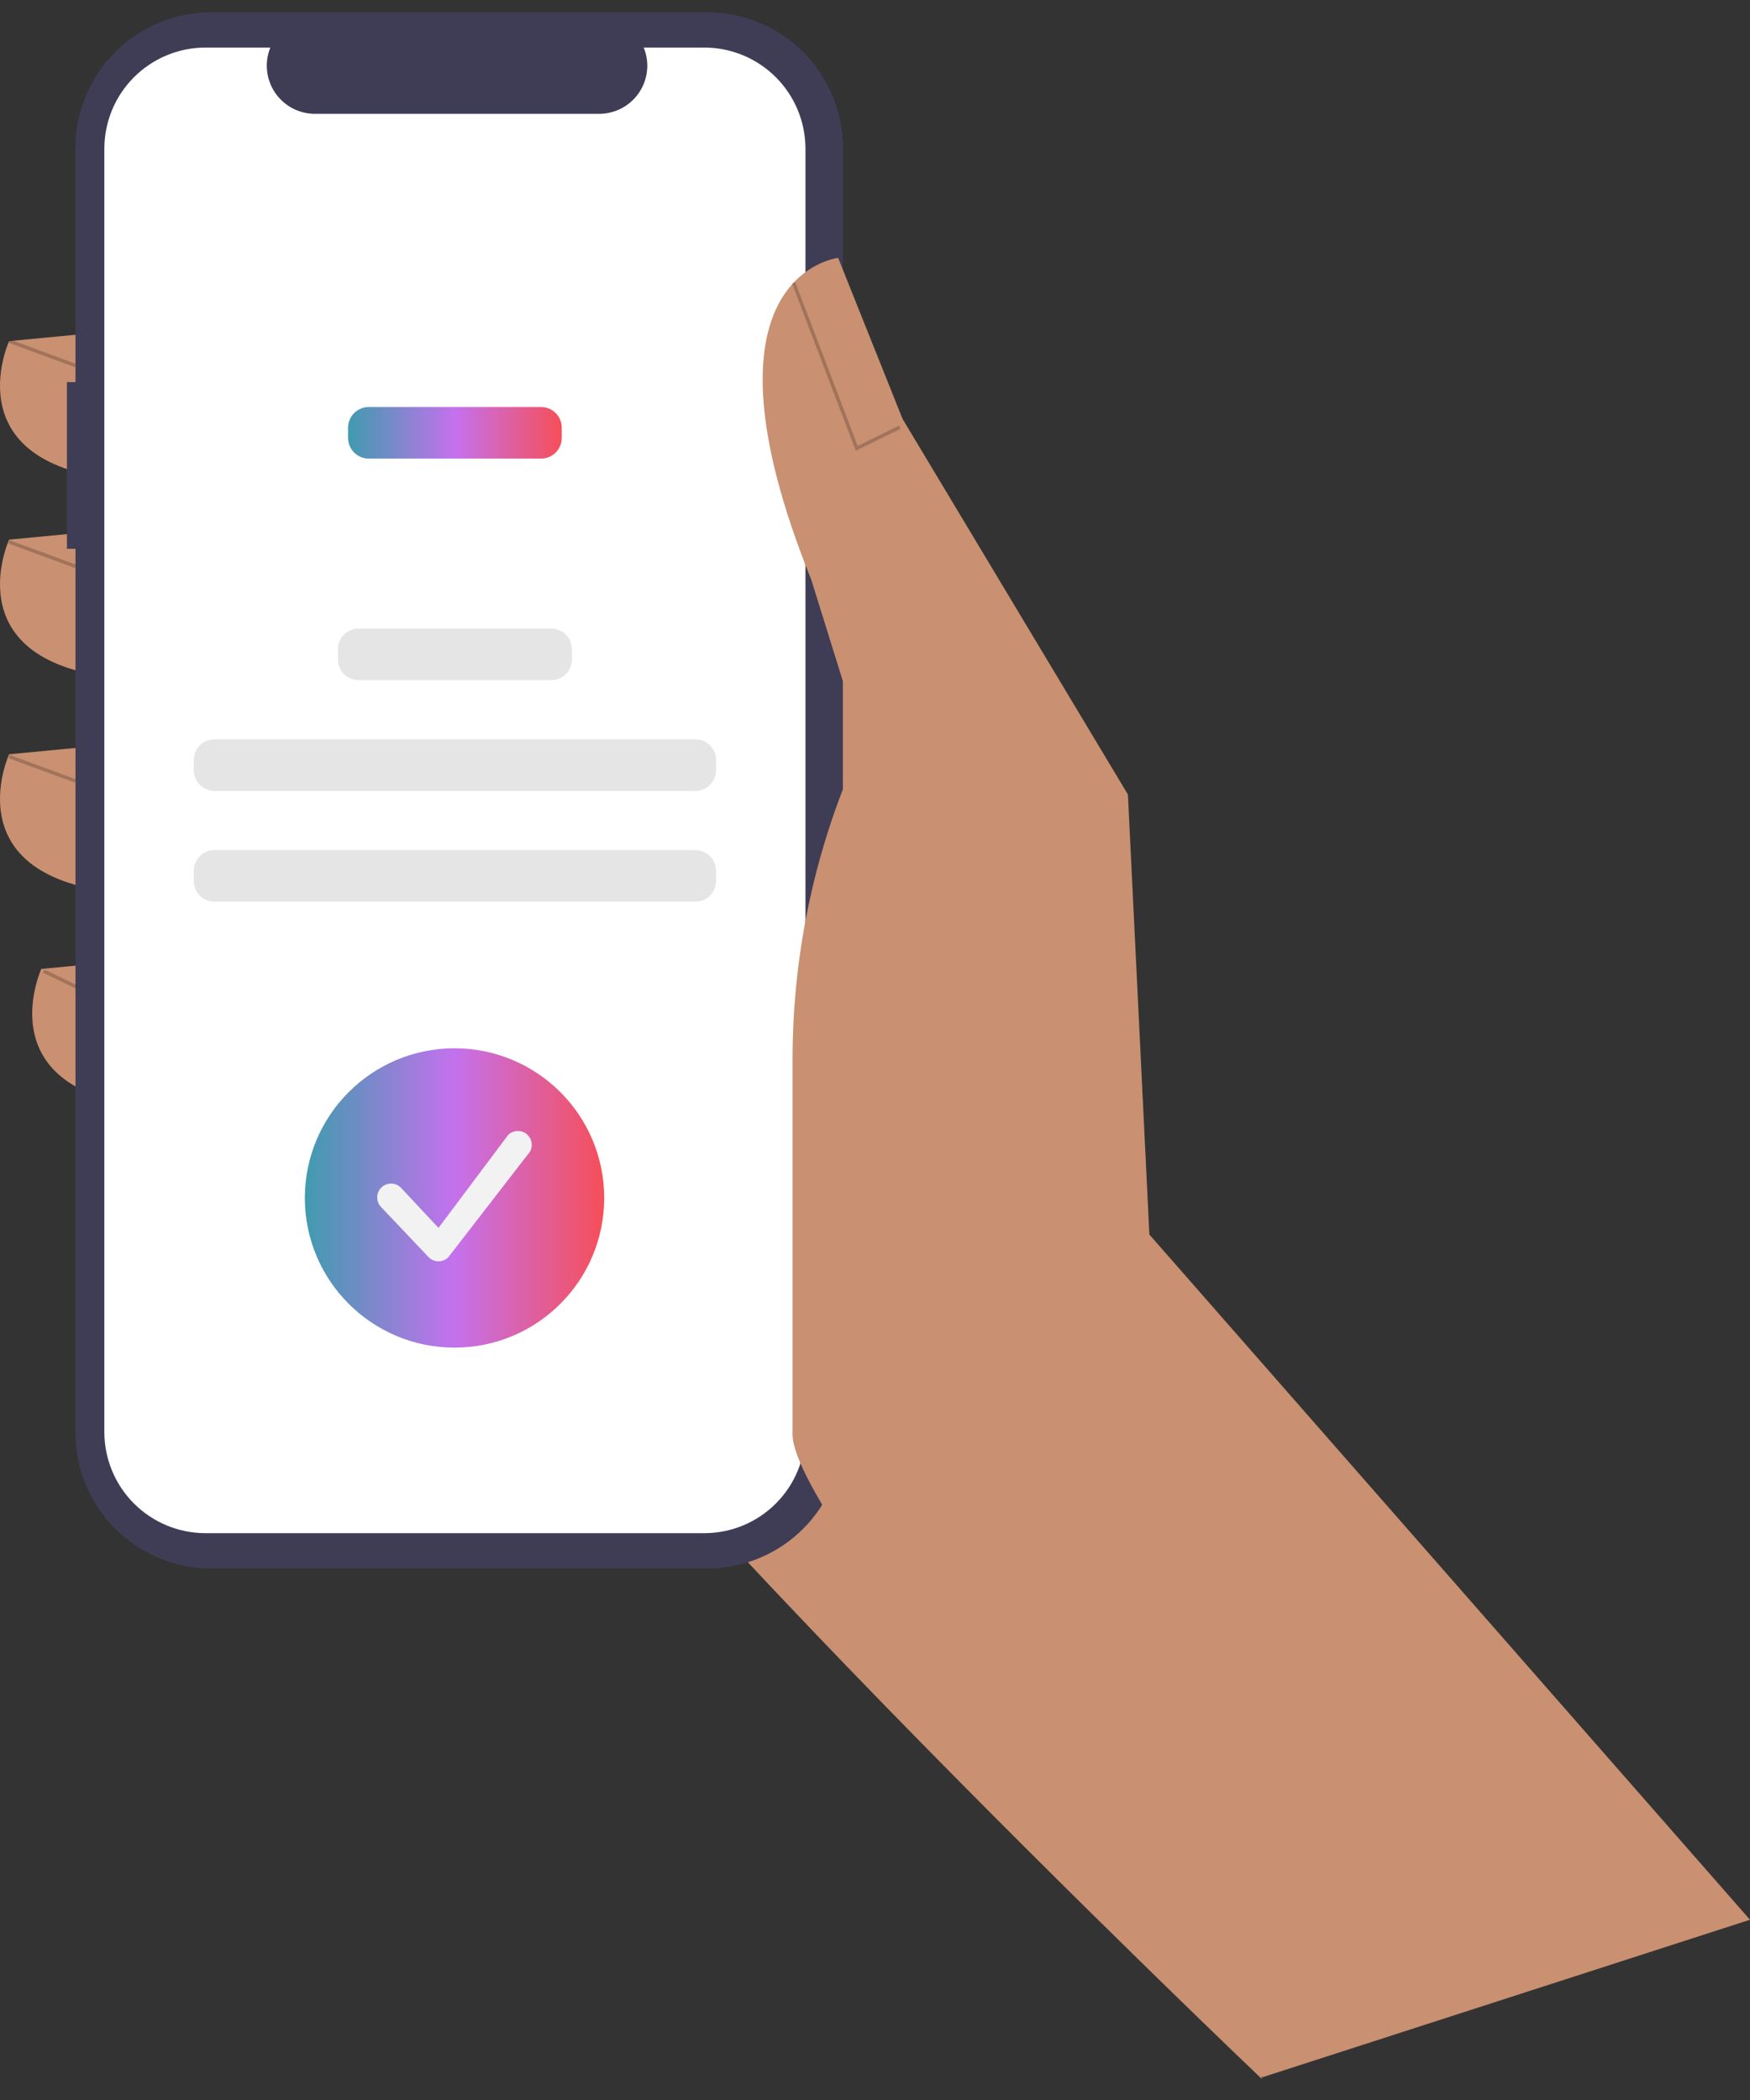 <svg width="80" height="96" viewBox="0 0 80 96" fill="none" xmlns="http://www.w3.org/2000/svg">
<rect x="0" y="0" width="80" height="96" fill="#333333" stroke="none"/>
<g clip-path="url(#clip0_7_909)">
<path d="M56.892 79.847L57.684 95.04C57.684 95.04 24.211 63.182 20.041 53.86C15.87 44.539 23.72 21.48 23.72 21.48L41.137 31.047L56.892 79.847Z" fill="#C99071"/>
<path d="M5.568 15.102L0.416 15.593C0.416 15.593 -2.282 21.48 6.058 21.971L5.568 15.102Z" fill="#C99071"/>
<path d="M5.568 24.178L0.416 24.669C0.416 24.669 -2.282 30.557 6.058 31.047L5.568 24.178Z" fill="#C99071"/>
<path d="M5.568 33.99L0.416 34.481C0.416 34.481 -2.282 40.368 6.058 40.859L5.568 33.99Z" fill="#C99071"/>
<path d="M7.04 43.803L1.888 44.293C1.888 44.293 -0.81 50.181 7.53 50.671L7.04 43.803Z" fill="#C99071"/>
<path d="M3.06 17.467H3.451V6.759C3.451 5.116 4.104 3.539 5.266 2.377C6.428 1.215 8.005 0.562 9.648 0.562H32.334C33.978 0.562 35.554 1.215 36.716 2.377C37.879 3.539 38.532 5.116 38.532 6.759V65.503C38.532 66.317 38.371 67.123 38.06 67.875C37.748 68.627 37.292 69.31 36.716 69.886C36.141 70.461 35.458 70.918 34.706 71.229C33.954 71.541 33.148 71.701 32.334 71.701H9.648C8.834 71.701 8.028 71.541 7.277 71.229C6.525 70.918 5.841 70.461 5.266 69.886C4.69 69.31 4.234 68.627 3.922 67.875C3.611 67.123 3.451 66.317 3.451 65.503V25.089H3.06V17.467Z" fill="#3F3D56"/>
<path d="M9.398 2.174H12.359C12.223 2.508 12.171 2.87 12.208 3.229C12.245 3.588 12.369 3.932 12.57 4.231C12.771 4.53 13.043 4.776 13.361 4.945C13.679 5.115 14.034 5.203 14.395 5.204H27.392C27.752 5.203 28.107 5.115 28.425 4.945C28.744 4.776 29.015 4.53 29.216 4.231C29.417 3.932 29.542 3.588 29.579 3.229C29.616 2.87 29.564 2.508 29.427 2.174H32.193C33.421 2.174 34.598 2.662 35.466 3.53C36.334 4.398 36.821 5.575 36.821 6.802V65.46C36.821 66.688 36.334 67.865 35.466 68.733C34.598 69.601 33.421 70.088 32.193 70.088H9.398C8.17 70.088 6.993 69.601 6.125 68.733C5.257 67.865 4.77 66.688 4.77 65.46V6.802C4.77 5.575 5.257 4.398 6.125 3.53C6.993 2.662 8.17 2.174 9.398 2.174V2.174Z" fill="white"/>
<path d="M24.735 18.607H16.857C16.335 18.607 15.912 19.03 15.912 19.552V20.02C15.912 20.541 16.335 20.964 16.857 20.964H24.735C25.256 20.964 25.68 20.541 25.68 20.02V19.552C25.68 19.03 25.256 18.607 24.735 18.607Z" fill="url(#paint0_linear_7_909)"/>
<path d="M25.2 28.735H16.392C15.87 28.735 15.447 29.158 15.447 29.68V30.148C15.447 30.669 15.87 31.092 16.392 31.092H25.2C25.722 31.092 26.145 30.669 26.145 30.148V29.68C26.145 29.158 25.722 28.735 25.2 28.735Z" fill="#E5E5E5"/>
<path d="M31.789 33.799H9.803C9.281 33.799 8.858 34.222 8.858 34.743V35.211C8.858 35.733 9.281 36.156 9.803 36.156H31.789C32.311 36.156 32.734 35.733 32.734 35.211V34.743C32.734 34.222 32.311 33.799 31.789 33.799Z" fill="#E5E5E5"/>
<path d="M31.789 38.862H9.803C9.281 38.862 8.858 39.285 8.858 39.807V40.274C8.858 40.796 9.281 41.219 9.803 41.219H31.789C32.311 41.219 32.734 40.796 32.734 40.274V39.807C32.734 39.285 32.311 38.862 31.789 38.862Z" fill="#E5E5E5"/>
<path d="M80 87.76L78.483 86.029L52.543 56.436L51.562 36.321L41.26 19.15L38.316 11.79C38.316 11.79 31.447 12.526 37.089 26.509L39.42 33.99C37.319 38.515 36.231 43.443 36.231 48.432V65.576C36.231 69.613 55.468 91.602 57.708 94.961L80 87.76Z" fill="#C99071"/>
<path opacity="0.2" d="M39.123 20.605L41.172 19.598L41.102 19.456L39.209 20.387L36.353 12.896L36.205 12.953L39.123 20.605Z" fill="black"/>
<path opacity="0.2" d="M0.444 15.518L0.389 15.667L3.423 16.785L3.478 16.636L0.444 15.518Z" fill="black"/>
<path opacity="0.2" d="M0.444 24.698L0.389 24.846L3.424 25.964L3.478 25.816L0.444 24.698Z" fill="black"/>
<path opacity="0.2" d="M0.444 34.511L0.389 34.659L3.424 35.777L3.478 35.629L0.444 34.511Z" fill="black"/>
<path opacity="0.2" d="M2.034 44.326L1.965 44.469L3.442 45.178L3.511 45.035L2.034 44.326Z" fill="black"/>
<path d="M20.778 61.606C24.557 61.606 27.62 58.543 27.62 54.764C27.62 50.985 24.557 47.922 20.778 47.922C17 47.922 13.936 50.985 13.936 54.764C13.936 58.543 17 61.606 20.778 61.606Z" fill="url(#paint1_linear_7_909)"/>
<path d="M20.046 57.66C19.962 57.66 19.88 57.644 19.803 57.612C19.727 57.58 19.657 57.533 19.598 57.475L17.429 55.188C17.31 55.069 17.243 54.908 17.243 54.74C17.243 54.572 17.31 54.411 17.429 54.292C17.548 54.173 17.709 54.107 17.877 54.107C18.044 54.107 18.206 54.173 18.324 54.292L20.046 56.132L23.227 51.887C23.346 51.768 23.507 51.702 23.675 51.702C23.843 51.702 24.004 51.768 24.123 51.887C24.241 52.006 24.308 52.167 24.308 52.335C24.308 52.503 24.241 52.664 24.123 52.782L20.493 57.475C20.434 57.533 20.365 57.58 20.288 57.612C20.211 57.644 20.129 57.66 20.046 57.66Z" fill="#F2F2F2"/>
</g>
<defs>
<linearGradient id="paint0_linear_7_909" x1="15.912" y1="19.786" x2="25.68" y2="19.786" gradientUnits="userSpaceOnUse">
<stop stop-color="#409BAF"/>
<stop offset="0.5" stop-color="#C471ED"/>
<stop offset="1" stop-color="#F64F59"/>
</linearGradient>
<linearGradient id="paint1_linear_7_909" x1="13.936" y1="54.764" x2="27.62" y2="54.764" gradientUnits="userSpaceOnUse">
<stop stop-color="#409BAF"/>
<stop offset="0.5" stop-color="#C471ED"/>
<stop offset="1" stop-color="#F64F59"/>
</linearGradient>
<clipPath id="clip0_7_909">
<rect width="80" height="94.478" fill="white" transform="translate(0 0.562)"/>
</clipPath>
</defs>
</svg>
